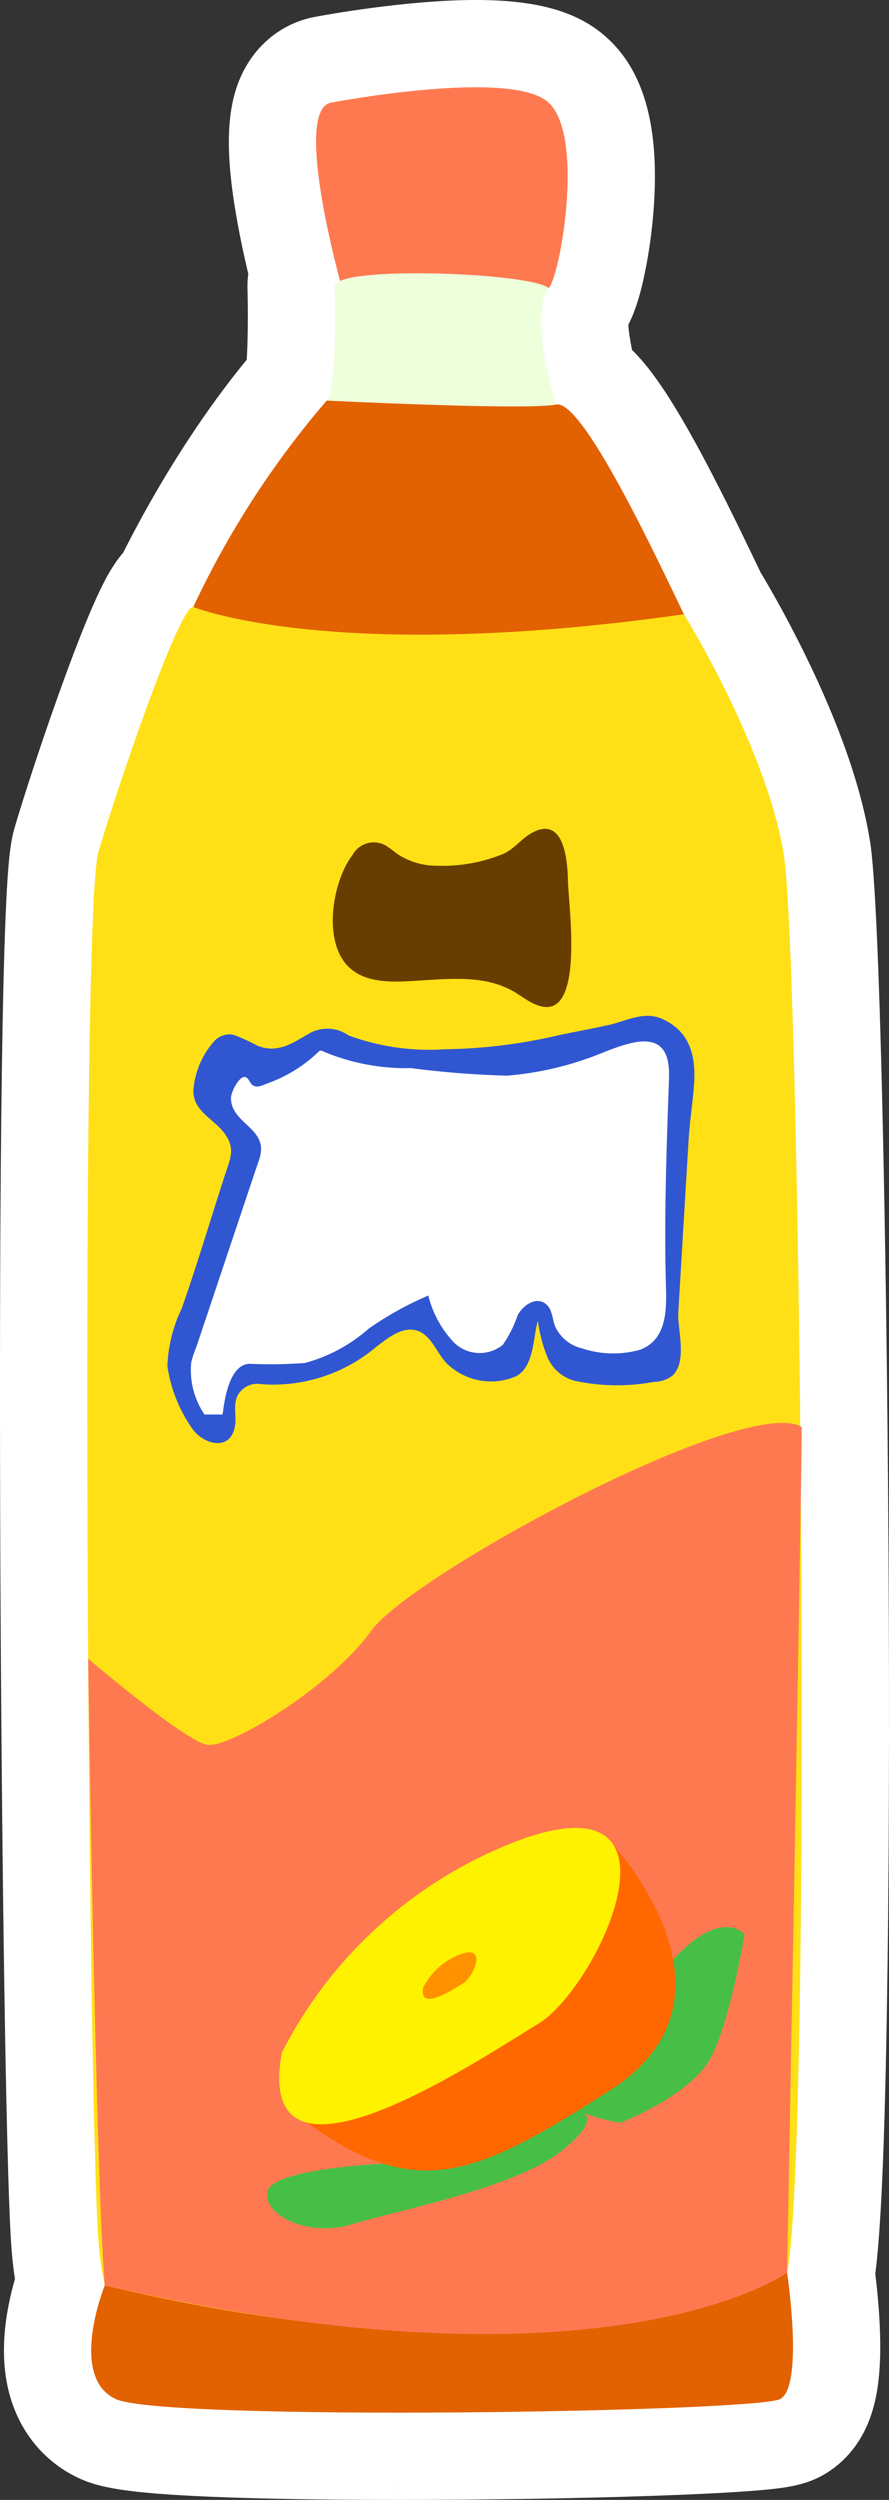 <svg xmlns="http://www.w3.org/2000/svg" width="50.939" height="143.215" viewBox="0 0 50.939 143.215">
  <rect x="0" y="0" width="50.939" height="143.215" fill="#333333" stroke="none"/>
  <defs>
    <style>
      .cls-1 {
        fill: #e4f2f2;
        stroke-linejoin: round;
      }

      .cls-2 {
        fill: #ff7950;
      }

      .cls-3 {
        fill: #eeffdc;
      }

      .cls-4 {
        fill: #e26100;
      }

      .cls-5 {
        fill: #ffe017;
      }

      .cls-6 {
        fill: #3057d1;
      }

      .cls-14, .cls-7 {
        fill: #fff;
      }

      .cls-8 {
        fill: #683e00;
      }

      .cls-9 {
        fill: #47bf47;
      }

      .cls-10 {
        fill: #ff6700;
      }

      .cls-11 {
        fill: #fff200;
      }

      .cls-12 {
        fill: #ff9100;
      }

      .cls-13, .cls-14 {
        stroke: none;
      }
    </style>
  </defs>
  <g id="组_3131" data-name="组 3131" transform="translate(-1079.124 -1256.498)">
    <g id="路径_7731" data-name="路径 7731" class="cls-1">
      <path class="cls-13" d="M 1101.97 1397.213 C 1101.969 1397.213 1101.969 1397.213 1101.968 1397.213 C 1097.745 1397.213 1094.044 1397.15 1091.265 1397.032 C 1086.389 1396.825 1085.338 1396.504 1084.679 1396.193 C 1083.388 1395.582 1082.492 1394.491 1082.089 1393.038 C 1081.835 1392.122 1081.783 1391.059 1081.934 1389.876 C 1082.068 1388.823 1082.337 1387.86 1082.544 1387.228 C 1082.414 1386.524 1082.323 1385.791 1082.267 1385.006 C 1081.938 1380.399 1081.688 1360.162 1081.635 1343.259 C 1081.604 1333.314 1081.636 1324.596 1081.728 1318.047 C 1081.893 1306.222 1082.197 1305.178 1082.361 1304.617 C 1082.897 1302.779 1084.048 1299.258 1085.212 1296.083 C 1085.849 1294.345 1086.403 1292.95 1086.859 1291.934 C 1087.146 1291.295 1087.396 1290.802 1087.623 1290.428 C 1087.801 1290.134 1087.978 1289.894 1088.162 1289.694 C 1088.195 1289.659 1088.227 1289.625 1088.259 1289.593 C 1091.439 1283.215 1094.629 1279.32 1095.678 1278.121 C 1095.803 1277.234 1095.862 1275.013 1095.804 1272.973 L 1095.803 1272.948 L 1095.803 1272.923 C 1095.801 1272.65 1095.838 1272.387 1095.911 1272.136 C 1095.647 1271.067 1095.3 1269.539 1095.052 1267.993 C 1094.518 1264.665 1094.647 1262.691 1095.486 1261.39 C 1095.998 1260.596 1096.772 1260.074 1097.669 1259.915 C 1098.083 1259.837 1102.608 1258.998 1106.386 1258.998 C 1109.296 1258.998 1111.107 1259.475 1112.257 1260.543 C 1113.693 1261.876 1114.303 1264.232 1114.12 1267.745 C 1114.052 1269.054 1113.87 1270.458 1113.609 1271.697 C 1113.34 1272.978 1113.065 1273.786 1112.676 1274.35 C 1112.631 1274.557 1112.538 1275.256 1112.84 1276.817 C 1112.917 1277.21 1113.003 1277.58 1113.084 1277.895 C 1113.651 1278.325 1114.121 1278.885 1114.511 1279.407 C 1115.109 1280.205 1115.781 1281.277 1116.567 1282.683 C 1117.914 1285.094 1119.264 1287.902 1120.157 1289.76 C 1120.285 1290.026 1120.402 1290.269 1120.507 1290.487 C 1121.142 1291.529 1125.456 1298.779 1126.489 1304.982 C 1127.04 1308.288 1127.432 1327.833 1127.534 1345.431 C 1127.583 1353.71 1127.664 1380.62 1126.754 1386.731 C 1126.836 1387.354 1126.983 1388.606 1127.039 1389.923 C 1127.088 1391.087 1127.058 1392.037 1126.946 1392.831 C 1126.861 1393.43 1126.604 1395.252 1125.047 1396.117 C 1124.51 1396.416 1123.923 1396.567 1121.683 1396.728 C 1120.371 1396.821 1118.615 1396.907 1116.462 1396.981 C 1112.186 1397.128 1106.904 1397.213 1101.97 1397.213 Z"/>
      <path class="cls-14" d="M 1101.968 1394.713 C 1112.002 1394.713 1123.066 1394.358 1123.833 1393.932 C 1125.199 1393.173 1124.225 1386.696 1124.225 1386.696 C 1125.672 1379.21 1125.004 1311.281 1124.023 1305.393 C 1122.999 1299.247 1118.311 1291.688 1118.311 1291.688 C 1116.823 1288.617 1112.658 1279.666 1111.069 1279.666 C 1111.043 1279.666 1111.018 1279.668 1110.993 1279.673 C 1110.993 1279.673 1109.38 1274.799 1110.556 1272.997 C 1111.163 1272.541 1112.681 1264.348 1110.556 1262.375 C 1109.848 1261.717 1108.229 1261.498 1106.386 1261.498 C 1102.7 1261.498 1098.114 1262.375 1098.114 1262.375 C 1096.121 1262.702 1098.058 1270.539 1098.61 1272.593 C 1098.413 1272.681 1098.302 1272.784 1098.303 1272.902 C 1098.303 1272.902 1098.474 1278.933 1097.848 1279.446 C 1097.848 1279.446 1093.984 1283.536 1090.217 1291.276 L 1090.213 1291.274 C 1090.204 1291.271 1090.195 1291.27 1090.185 1291.27 C 1089.365 1291.27 1085.811 1301.717 1084.761 1305.317 C 1083.699 1308.958 1084.154 1376.33 1084.761 1384.828 C 1084.832 1385.822 1084.964 1386.673 1085.135 1387.42 L 1085.129 1387.419 C 1085.129 1387.419 1083.016 1392.642 1085.747 1393.932 C 1086.944 1394.497 1094.142 1394.713 1101.968 1394.713 M 1109.195 1389.994 C 1108.146 1390.048 1107.035 1390.076 1105.872 1390.076 C 1105.705 1390.076 1105.536 1390.075 1105.367 1390.074 C 1106.61 1390.036 1107.891 1390.008 1109.195 1389.994 M 1093.091 1292.027 L 1112.245 1292.405 C 1108.791 1292.729 1105.788 1292.855 1103.206 1292.855 C 1098.498 1292.855 1095.189 1292.435 1093.091 1292.027 M 1101.969 1399.713 L 1101.969 1394.713 L 1101.968 1399.713 C 1097.71 1399.713 1093.973 1399.65 1091.159 1399.53 C 1086.292 1399.323 1084.752 1398.992 1083.611 1398.453 C 1081.67 1397.536 1080.274 1395.85 1079.68 1393.705 C 1079.337 1392.468 1079.261 1391.074 1079.454 1389.56 C 1079.574 1388.621 1079.781 1387.751 1079.98 1387.059 C 1079.889 1386.457 1079.82 1385.835 1079.774 1385.184 C 1079.441 1380.524 1079.188 1360.212 1079.135 1343.267 C 1079.104 1333.308 1079.136 1324.575 1079.228 1318.012 C 1079.279 1314.348 1079.349 1311.394 1079.435 1309.231 C 1079.572 1305.812 1079.725 1304.726 1079.961 1303.917 C 1080.509 1302.039 1081.682 1298.449 1082.865 1295.223 C 1083.522 1293.43 1084.098 1291.979 1084.578 1290.911 C 1084.912 1290.166 1085.201 1289.6 1085.486 1289.131 C 1085.709 1288.764 1085.938 1288.444 1086.182 1288.16 C 1088.996 1282.588 1091.83 1278.839 1093.262 1277.107 C 1093.324 1276.117 1093.345 1274.472 1093.305 1273.044 C 1093.304 1273.01 1093.303 1272.977 1093.303 1272.943 C 1093.301 1272.688 1093.317 1272.435 1093.351 1272.187 C 1093.099 1271.124 1092.804 1269.766 1092.583 1268.389 C 1091.943 1264.398 1092.182 1261.9 1093.385 1260.035 C 1094.277 1258.653 1095.635 1257.74 1097.218 1257.456 C 1097.75 1257.356 1102.429 1256.498 1106.386 1256.498 C 1109.975 1256.498 1112.311 1257.181 1113.959 1258.712 C 1115.971 1260.579 1116.84 1263.577 1116.616 1267.875 C 1116.542 1269.31 1116.343 1270.85 1116.056 1272.212 C 1115.825 1273.308 1115.551 1274.274 1115.127 1275.103 C 1115.144 1275.469 1115.226 1276 1115.338 1276.545 C 1115.726 1276.925 1116.113 1277.375 1116.512 1277.908 C 1117.177 1278.796 1117.909 1279.959 1118.75 1281.464 C 1120.134 1283.942 1121.504 1286.791 1122.41 1288.677 C 1122.517 1288.899 1122.617 1289.107 1122.708 1289.296 C 1123.088 1289.927 1124.139 1291.717 1125.275 1294.039 C 1127.213 1298.001 1128.451 1301.545 1128.955 1304.571 C 1129.058 1305.187 1129.37 1307.062 1129.67 1319.406 C 1129.85 1326.806 1129.98 1336.043 1130.034 1345.416 C 1130.093 1355.478 1130.061 1364.583 1129.941 1371.746 C 1129.783 1381.231 1129.51 1384.989 1129.276 1386.754 C 1129.366 1387.484 1129.486 1388.627 1129.537 1389.817 C 1129.593 1391.134 1129.555 1392.234 1129.422 1393.18 C 1129.308 1393.987 1129.123 1394.689 1128.857 1395.327 C 1128.17 1396.976 1127.066 1397.855 1126.262 1398.303 C 1125.189 1398.899 1124.086 1399.062 1121.861 1399.221 C 1120.519 1399.317 1118.732 1399.404 1116.548 1399.479 C 1112.244 1399.628 1106.93 1399.713 1101.969 1399.713 Z"/>
    </g>
    <path id="路径_7732" data-name="路径 7732" class="cls-2" d="M1098.114,1262.375s10.318-1.973,12.442,0,.607,10.166,0,10.622-11.532,1.062-11.835,0S1095.953,1262.729,1098.114,1262.375Z"/>
    <path id="路径_7733" data-name="路径 7733" class="cls-3" d="M1098.3,1272.9s.171,6.031-.455,6.544,9.048,1.194,12.007.455l1.138-.228s-1.613-4.874-.437-6.676C1109.456,1272.1,1098.285,1271.708,1098.3,1272.9Z"/>
    <path id="路径_7734" data-name="路径 7734" class="cls-4" d="M1097.848,1279.446a51.626,51.626,0,0,0-7.966,12.518c-3.869,8.194,29.7,2.162,28.849.569s-6.027-13.2-7.738-12.86S1097.848,1279.446,1097.848,1279.446Z"/>
    <path id="路径_7735" data-name="路径 7735" class="cls-5" d="M1090.213,1291.275s7.989,3.267,28.1.413c0,0,4.688,7.559,5.712,13.7s1.707,79.89,0,81.938-.341,2.732-11.722,2.656-22.023.986-22.088,1.593-4.845,1.745-5.452-6.752-1.062-75.869,0-79.511S1089.449,1291.023,1090.213,1291.275Z"/>
    <path id="路径_7736" data-name="路径 7736" class="cls-4" d="M1085.129,1387.419s-2.113,5.223.618,6.513,36.721.759,38.086,0,.392-7.236.392-7.236S1111.671,1393.8,1085.129,1387.419Z"/>
    <path id="路径_7737" data-name="路径 7737" class="cls-2" d="M1084.174,1351.522s5.518,4.7,6.808,4.931,7.132-3.339,9.408-6.525,21.426-13.581,24.673-11.684c0,3.389-.838,48.452-.838,48.452s-10.277,7.411-39.1.723C1084.6,1381.077,1084.174,1351.522,1084.174,1351.522Z"/>
    <path id="路径_7738" data-name="路径 7738" class="cls-6" d="M1091.433,1316.108a4.773,4.773,0,0,0-1.224,2.8c-.067,1.239,1.155,1.665,1.786,2.528.651.889.305,1.482-.009,2.455-.814,2.518-1.57,5.055-2.444,7.554a8.347,8.347,0,0,0-.826,3.313,8.227,8.227,0,0,0,1.408,3.558c.569.872,2.149,1.405,2.453-.063.126-.613-.106-1.154.134-1.752a1.274,1.274,0,0,1,1.375-.708,9.146,9.146,0,0,0,6.6-2.139c.7-.53,1.627-1.306,2.531-.845.775.4,1.023,1.449,1.7,1.971a3.616,3.616,0,0,0,3.784.557c1.036-.561.958-2.2,1.242-3.186a8.446,8.446,0,0,0,.553,2.11,2.343,2.343,0,0,0,1.607,1.35,11.51,11.51,0,0,0,4.5.05,1.712,1.712,0,0,0,1.076-.377c.8-.8.306-2.484.306-3.461,0-.018,0-.036,0-.054l.327-5.475.269-4.5c.066-1.1.254-2.2.318-3.3.092-1.575-.287-2.912-1.795-3.608-1.076-.5-2.049.1-3.121.335-.936.211-1.893.382-2.835.58a30.563,30.563,0,0,1-6.555.809,13.424,13.424,0,0,1-5.5-.795,2.1,2.1,0,0,0-2.3-.082c-.945.545-1.76,1.124-2.909.675a11.624,11.624,0,0,0-1.361-.623A1.175,1.175,0,0,0,1091.433,1316.108Z"/>
    <path id="路径_7739" data-name="路径 7739" class="cls-7" d="M1092.751,1318.474a2.175,2.175,0,0,0-.392.872c-.04,1.367,1.644,1.662,1.725,2.913a2.155,2.155,0,0,1-.161.815q-1.039,3.093-2.074,6.188l-1.385,4.137c-.125.374-.293.756-.381,1.14a4.512,4.512,0,0,0,.759,2.994l1.027,0c.053,0,.183-2.874,1.559-2.905a27.333,27.333,0,0,0,3.165-.047,9.118,9.118,0,0,0,3.661-1.97,18.86,18.86,0,0,1,3.411-1.894,6,6,0,0,0,1.468,2.686,2.1,2.1,0,0,0,2.8.139,6.739,6.739,0,0,0,.848-1.689c.294-.561.991-1.046,1.531-.716.51.313.43.979.671,1.451a2.257,2.257,0,0,0,1.471,1.149,5.668,5.668,0,0,0,3.353.082c1.453-.552,1.517-2.117,1.478-3.483-.114-4,.026-7.978.169-11.974.027-.738-.016-1.615-.64-2.01-1-.631-3.036.469-4.025.782a18.2,18.2,0,0,1-4.618.987,53.965,53.965,0,0,1-5.505-.433,12.2,12.2,0,0,1-5.025-.956.268.268,0,0,0-.177-.044.248.248,0,0,0-.119.092,8.119,8.119,0,0,1-2.995,1.818c-.247.118-.563.228-.772.051-.159-.135-.208-.409-.412-.453C1093.032,1318.172,1092.884,1318.3,1092.751,1318.474Z"/>
    <path id="路径_7740" data-name="路径 7740" class="cls-8" d="M1098.788,1306.407c-.774,1.739-.953,4.431.442,5.6,1.091.917,2.771.732,4.092.655,1.711-.1,3.525-.272,5.095.561.607.323,1.268.935,1.983.965,2.146.091,1.3-5.875,1.269-7.17-.023-1.109-.171-3.866-2.091-2.793-.594.332-.957.883-1.592,1.179a9.122,9.122,0,0,1-3.759.691,4.137,4.137,0,0,1-2.235-.61c-.293-.193-.553-.436-.864-.6a1.386,1.386,0,0,0-1.8.588A4.41,4.41,0,0,0,1098.788,1306.407Z"/>
    <g id="组_3130" data-name="组 3130">
      <path id="路径_7741" data-name="路径 7741" class="cls-9" d="M1101.1,1380.452s-6.347.275-6.652,1.581,2.266,2.686,4.894,1.878,9.321-2.072,11.959-4.191.931-2.307.931-2.307a11.85,11.85,0,0,0,2.43.7c.291-.1,4.008-1.622,5.149-3.658s1.975-7.126,1.975-7.126-1.268-1.628-4.1,1.436S1101.1,1380.452,1101.1,1380.452Z"/>
      <path id="路径_7742" data-name="路径 7742" class="cls-10" d="M1114.327,1362.289s8,8.656-.2,13.928-11.5,6.648-18.715.89"/>
      <path id="路径_7743" data-name="路径 7743" class="cls-11" d="M1095.272,1374.1a25.211,25.211,0,0,1,13.818-12.258c9.892-3.466,4.284,8.53.866,10.6S1093.611,1383.247,1095.272,1374.1Z"/>
      <path id="路径_7744" data-name="路径 7744" class="cls-12" d="M1103.37,1370.368a3.959,3.959,0,0,1,2.171-1.925c1.554-.545.673,1.34.136,1.665S1103.11,1371.8,1103.37,1370.368Z"/>
    </g>
  </g>
</svg>

